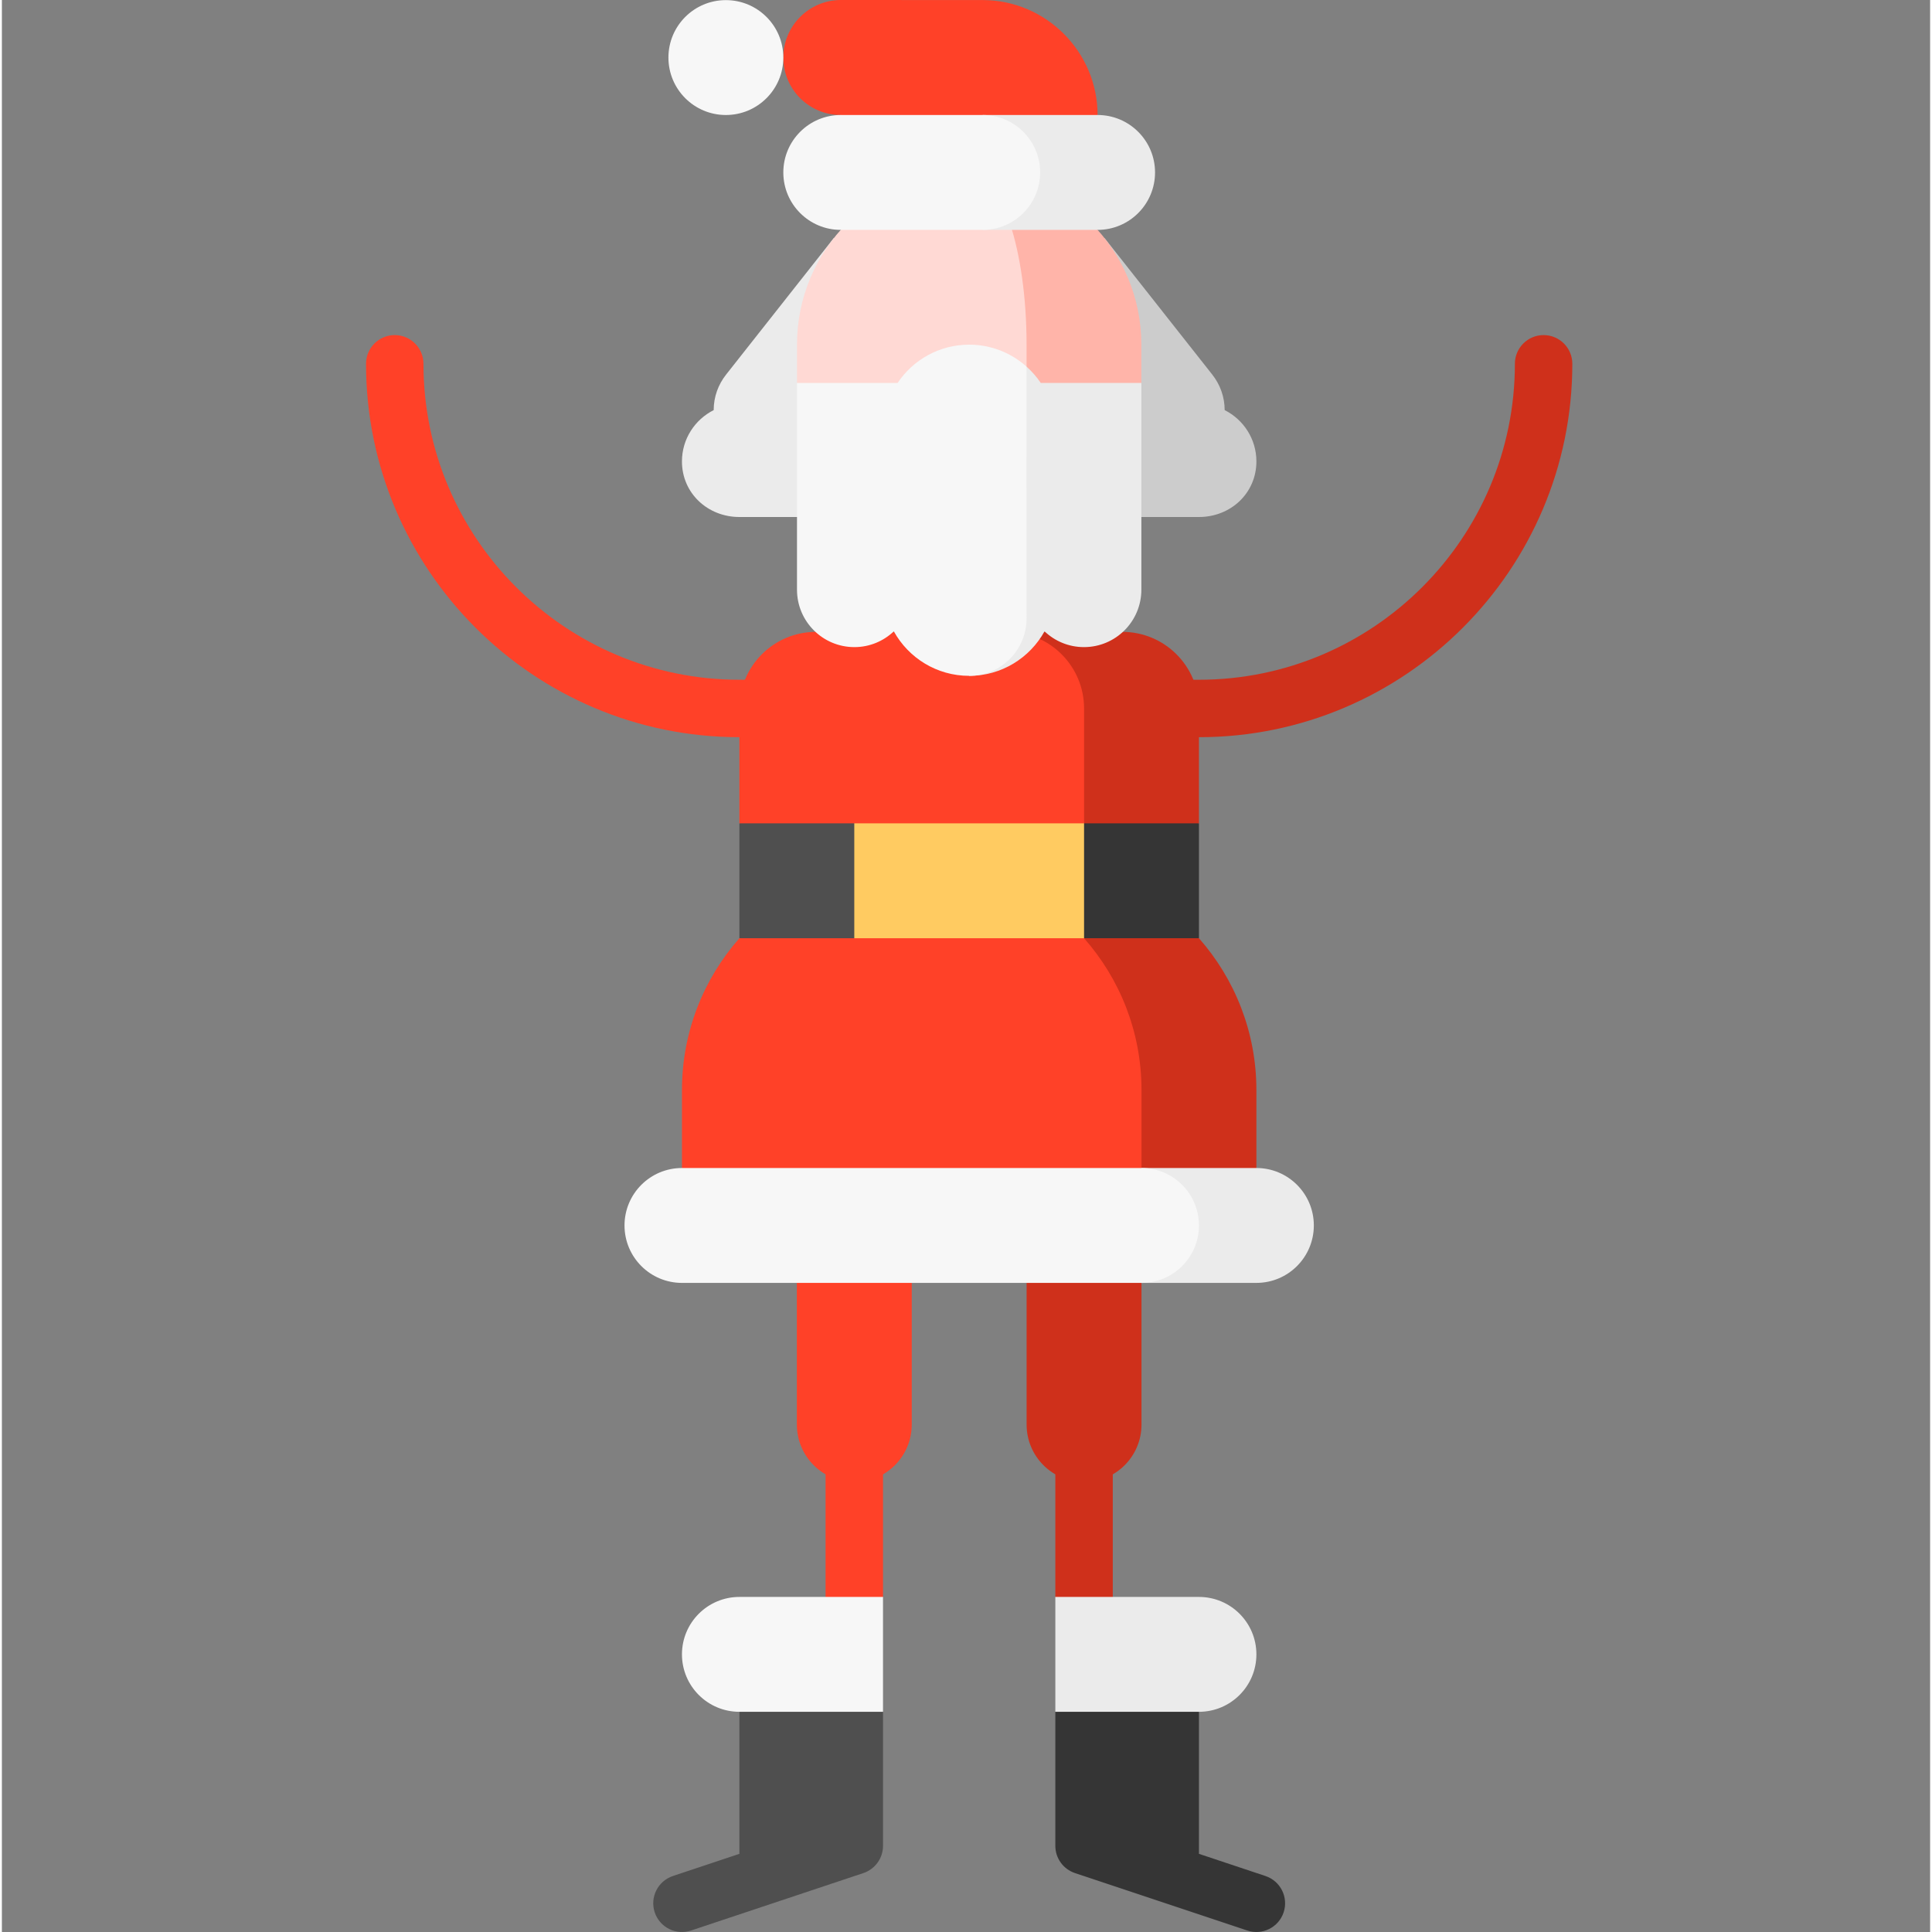 <svg height="511pt" viewBox="-96 0 511 512" width="511pt" xmlns="http://www.w3.org/2000/svg"><rect x="-96" y="0" width="511" height="512" fill="#808080" stroke="none"/><path d="m198.398 329.492h-15.223v93.711l15.223 20.293zm0 0" fill="#cf301b"/><path d="m122.285 329.492h15.223v93.711l-15.223 20.293zm0 0" fill="#ff4128"/><path d="m99.449 180.141c-46.168 0-83.727-37.559-83.727-83.727 0-4.203-3.406-7.613-7.609-7.613-4.207 0-7.613 3.41-7.613 7.613 0 54.559 44.387 98.949 98.949 98.949h60.891v-15.223zm0 0" fill="#ff4128"/><path d="m312.57 88.801c-4.203 0-7.609 3.41-7.609 7.613 0 46.168-37.559 83.727-83.727 83.727h-60.895v15.223h60.895c54.559 0 98.949-44.391 98.949-98.949 0-4.203-3.41-7.613-7.613-7.613zm0 0" fill="#cf301b"/><path d="m228.051 108.688c-.004-3.551-1.234-6.809-3.273-9.398l-28.566-36.215-35.871 73.938h60.895c8.406 0 15.223-6.316 15.223-14.727 0-5.953-3.426-11.094-8.406-13.598zm0 0" fill="#ccc"/><path d="m92.633 108.688c.004-3.551 1.234-6.809 3.273-9.398l28.566-36.215 35.871 73.938s-52.492 0-60.895 0c-8.406 0-15.223-6.316-15.223-14.727 0-5.953 3.426-11.094 8.406-13.598zm0 0" fill="#ebebeb"/><path d="m160.34 279.09 60.891-30.449v-30.445l-60.891-20.297zm0 0" fill="#353535"/><path d="m160.34 279.09-60.891-30.449v-30.445l60.891-20.297zm0 0" fill="#4f4f4f"/><path d="m129.895 197.898h60.891v81.191h-60.891zm0 0" fill="#ffcb61"/><path d="m221.234 248.641h-30.445l15.223 76.117h30.445v-35.859c0-15.438-5.758-29.523-15.223-40.258zm0 0" fill="#cf301b"/><path d="m190.789 248.641h-91.34c-9.469 10.734-15.223 24.82-15.223 40.258v35.859h121.785v-35.859c0-15.438-5.758-29.523-15.223-40.258zm0 0" fill="#ff4128"/><path d="m200.938 167.453h-30.449l20.301 50.742h30.445v-30.445c0-11.207-9.09-20.297-20.297-20.297zm0 0" fill="#cf301b"/><path d="m170.488 167.453h-50.742c-11.211 0-20.297 9.086-20.297 20.297v30.445h91.34v-30.445c0-11.207-9.09-20.297-20.301-20.297zm0 0" fill="#ff4128"/><path d="m114.672 324.758.004 52.773c0 8.406 6.816 15.223 15.223 15.223s15.223-6.816 15.223-15.223v-52.773zm0 0" fill="#ff4128"/><path d="m238.863 497.164-17.629-5.875v-52.867l-38.059 15.223v35.52c0 3.277 2.098 6.184 5.207 7.219l45.664 15.223c3.988 1.332 8.301-.824 9.629-4.812s-.828-8.297-4.812-9.629zm0 0" fill="#353535"/><path d="m81.82 497.164 17.629-5.875v-52.867l38.059 15.223v35.52c0 3.277-2.098 6.184-5.207 7.219l-45.664 15.223c-3.988 1.332-8.301-.824-9.629-4.812-1.328-3.988.824-8.297 4.812-9.629zm0 0" fill="#4f4f4f"/><path d="m137.508 423.199-38.059.004c-8.406 0-15.223 6.812-15.223 15.219 0 8.41 6.816 15.223 15.223 15.223h38.059zm0 0" fill="#f7f7f7"/><path d="m183.176 423.199 38.055.004c8.41 0 15.227 6.812 15.227 15.219 0 8.41-6.816 15.223-15.223 15.223h-38.059zm0 0" fill="#ebebeb"/><path d="m175.562 324.758v52.773c0 8.406 6.816 15.223 15.223 15.223 8.41 0 15.223-6.816 15.223-15.223v-52.773zm0 0" fill="#cf301b"/><path d="m236.457 309.535h-30.445v30.445h30.445c8.406 0 15.223-6.816 15.223-15.223s-6.816-15.223-15.223-15.223zm0 0" fill="#ebebeb"/><path d="m221.234 324.758c0-8.406-6.816-15.223-15.223-15.223h-121.785c-8.406 0-15.223 6.816-15.223 15.223s6.816 15.223 15.223 15.223h121.785c8.406 0 15.223-6.816 15.223-15.223zm0 0" fill="#f7f7f7"/><path d="m160.34 45.668v87.281l45.633-31.461v-10.148c0-25.223-20.43-45.672-45.633-45.672zm0 0" fill="#ffb4a9"/><path d="m160.34 45.668c-25.199 0-45.629 20.449-45.629 45.672v10.148l60.84 31.461v-41.609c0-25.223-6.809-45.672-15.211-45.672zm0 0" fill="#ffd9d4"/><path d="m179.312 101.488c-1.074-1.605-2.348-3.059-3.781-4.34l-15.191 81.957c8.598 0 16.082-4.762 19.973-11.793 2.727 2.586 6.398 4.18 10.449 4.18 8.398 0 15.211-6.812 15.211-15.223v-54.781zm0 0" fill="#ebebeb"/><path d="m175.551 163.883-.02-66.734c-4.031-3.609-9.352-5.809-15.191-5.809-7.91 0-14.875 4.027-18.969 10.148h-26.66v54.781c0 8.41 6.809 15.223 15.211 15.223 4.051 0 7.723-1.594 10.449-4.18 3.887 7.031 11.371 11.793 19.969 11.793 8.402 0 15.211-6.816 15.211-15.223zm0 0" fill="#f7f7f7"/><path d="m163.926.016-37.613-.016c-8.41.031-15.223 6.844-15.223 15.254 0 8.406 6.812 15.223 15.223 15.223l68.059 30.445v-30.445c0-16.746-13.699-30.453-30.445-30.461zm0 0" fill="#ff4128"/><path d="m194.371 30.477h-30.445v30.445h30.445c8.41 0 15.227-6.816 15.227-15.223s-6.816-15.223-15.227-15.223zm0 0" fill="#ebebeb"/><g fill="#f7f7f7"><path d="m179.148 45.699c0-8.406-6.812-15.223-15.223-15.223h-37.613c-8.41 0-15.223 6.816-15.223 15.223s6.812 15.223 15.223 15.223h37.613c8.41 0 15.223-6.816 15.223-15.223zm0 0"/><path d="m111.09 15.254c0 8.406-6.816 15.223-15.227 15.223-8.406 0-15.223-6.816-15.223-15.223 0-8.41 6.816-15.223 15.223-15.223 8.41 0 15.227 6.812 15.227 15.223zm0 0"/></g></svg>